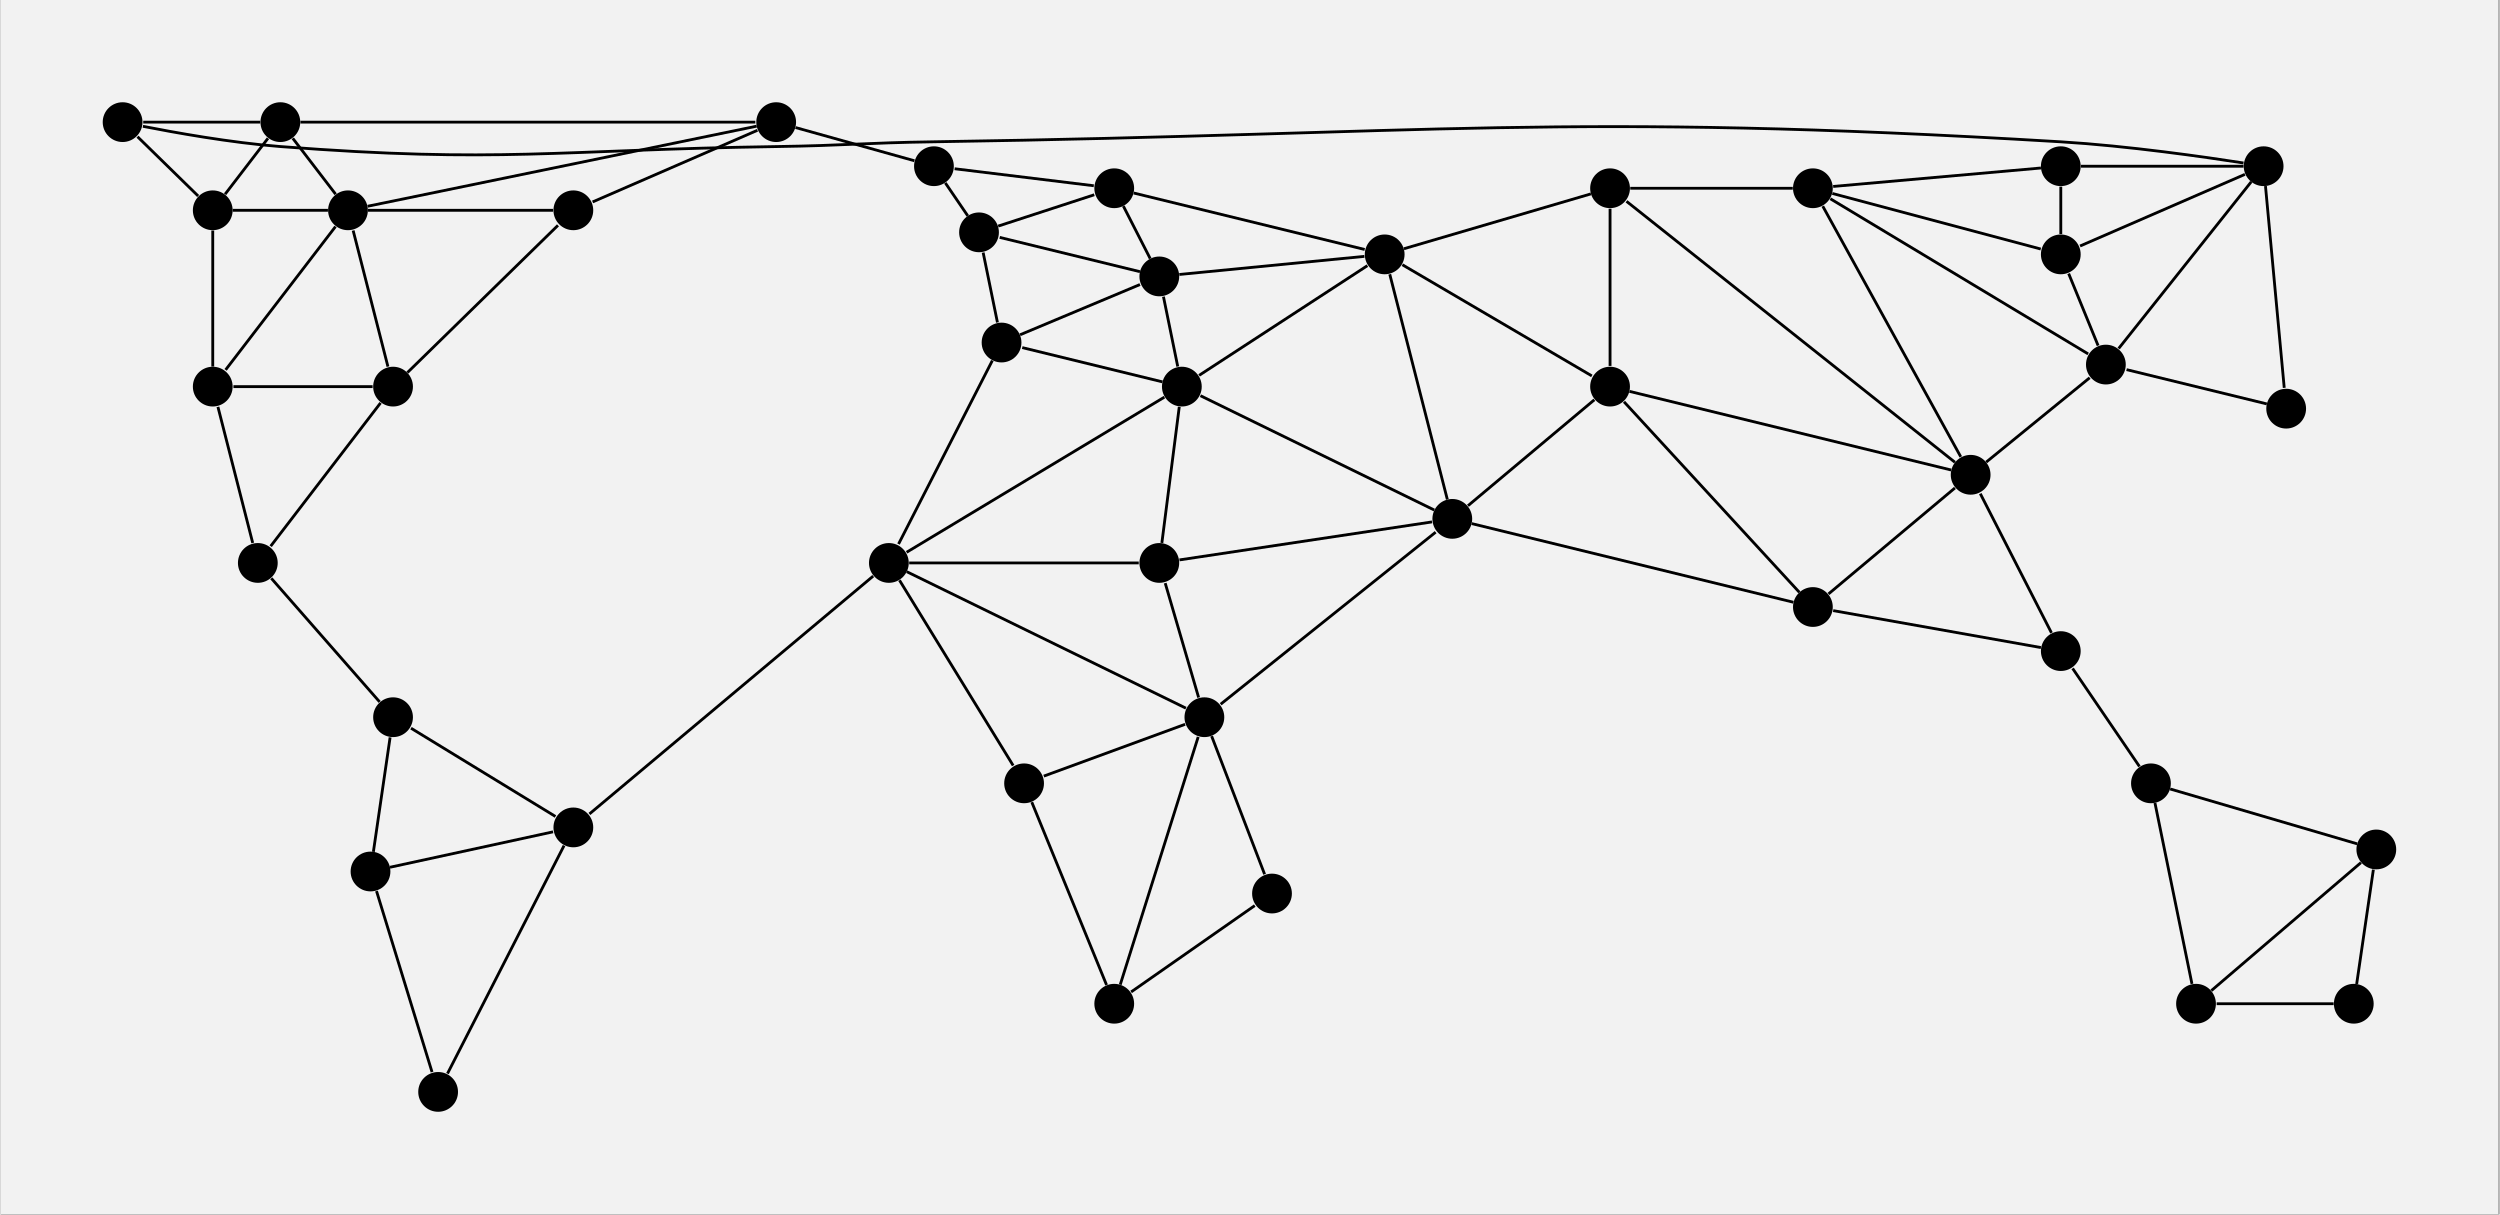 <?xml version="1.0" encoding="UTF-8" standalone="no"?>
<!DOCTYPE svg PUBLIC "-//W3C//DTD SVG 1.1//EN"
 "http://www.w3.org/Graphics/SVG/1.1/DTD/svg11.dtd">
<!-- Generated by graphviz version 2.40.1 (20161225.0304)
 -->
<!-- Pages: 1 -->
<svg width="776pt" height="377pt"
 viewBox="0.00 0.00 776.00 377.14" xmlns="http://www.w3.org/2000/svg" xmlns:xlink="http://www.w3.org/1999/xlink">
<rect x="0.00" y="0.00" width="776.00" height="377.14" fill="#808080" stroke="none"/>
<g id="graph0" class="graph" transform="scale(.882 .882) rotate(0) translate(36 391.412)">
<polygon fill="#f2f2f2" stroke="transparent" points="-36,36 -36,-391.412 843.438,-391.412 843.438,36 -36,36"/>
<!-- 0 -->
<g id="node1" class="node">
<title>0</title>
<g id="a_node1"><a xlink:title="#0: Alaska">
<ellipse fill="#000000" stroke="#000000" stroke-width="0" cx="7" cy="-348.412" rx="7" ry="7"/>
</a>
</g>
</g>
<!-- 1 -->
<g id="node2" class="node">
<title>1</title>
<g id="a_node2"><a xlink:title="#1: Northwest Territory">
<ellipse fill="#000000" stroke="#000000" stroke-width="0" cx="62.541" cy="-348.412" rx="7" ry="7"/>
</a>
</g>
</g>
<!-- 0&#45;&#45;1 -->
<g id="edge1" class="edge">
<title>0&#45;&#45;1</title>
<path fill="none" stroke="#000000" d="M14.261,-348.412C24.964,-348.412 44.851,-348.412 55.453,-348.412"/>
</g>
<!-- 3 -->
<g id="node3" class="node">
<title>3</title>
<g id="a_node3"><a xlink:title="#3: Alberta">
<ellipse fill="#000000" stroke="#000000" stroke-width="0" cx="38.737" cy="-317.374" rx="7" ry="7"/>
</a>
</g>
</g>
<!-- 0&#45;&#45;3 -->
<g id="edge2" class="edge">
<title>0&#45;&#45;3</title>
<path fill="none" stroke="#000000" d="M12.241,-343.287C18.157,-337.502 27.719,-328.15 33.594,-322.404"/>
</g>
<!-- 29 -->
<g id="node4" class="node">
<title>29</title>
<g id="a_node4"><a xlink:title="#29: Kamchatka">
<ellipse fill="#000000" stroke="#000000" stroke-width="0" cx="760.766" cy="-332.893" rx="7" ry="7"/>
</a>
</g>
</g>
<!-- 0&#45;&#45;29 -->
<g id="edge3" class="edge">
<title>0&#45;&#45;29</title>
<path fill="none" stroke="#000000" d="M14.154,-346.944C24.697,-344.864 45.056,-341.16 62.58,-339.812 139.936,-333.863 159.57,-338.636 237.146,-339.812 261.779,-340.185 267.919,-341.119 292.553,-341.493 468.853,-344.166 513.269,-352.04 689.274,-341.493 712.984,-340.072 740.881,-336.023 753.689,-334.03"/>
</g>
<!-- 1&#45;&#45;3 -->
<g id="edge5" class="edge">
<title>1&#45;&#45;3</title>
<path fill="none" stroke="#000000" d="M58.175,-342.719C53.88,-337.119 47.361,-328.619 43.076,-323.031"/>
</g>
<!-- 2 -->
<g id="node5" class="node">
<title>2</title>
<g id="a_node5"><a xlink:title="#2: Greenland">
<ellipse fill="#000000" stroke="#000000" stroke-width="0" cx="237.097" cy="-348.412" rx="7" ry="7"/>
</a>
</g>
</g>
<!-- 1&#45;&#45;2 -->
<g id="edge4" class="edge">
<title>1&#45;&#45;2</title>
<path fill="none" stroke="#000000" d="M69.6,-348.412C97.664,-348.412 201.194,-348.412 229.757,-348.412"/>
</g>
<!-- 4 -->
<g id="node6" class="node">
<title>4</title>
<g id="a_node6"><a xlink:title="#4: Ontario">
<ellipse fill="#000000" stroke="#000000" stroke-width="0" cx="86.344" cy="-317.374" rx="7" ry="7"/>
</a>
</g>
</g>
<!-- 1&#45;&#45;4 -->
<g id="edge6" class="edge">
<title>1&#45;&#45;4</title>
<path fill="none" stroke="#000000" d="M66.906,-342.719C71.201,-337.119 77.72,-328.619 82.006,-323.031"/>
</g>
<!-- 3&#45;&#45;4 -->
<g id="edge10" class="edge">
<title>3&#45;&#45;4</title>
<path fill="none" stroke="#000000" d="M45.762,-317.374C54.763,-317.374 70.276,-317.374 79.29,-317.374"/>
</g>
<!-- 6 -->
<g id="node9" class="node">
<title>6</title>
<g id="a_node9"><a xlink:title="#6: Western United States">
<ellipse fill="#000000" stroke="#000000" stroke-width="0" cx="38.737" cy="-255.299" rx="7" ry="7"/>
</a>
</g>
</g>
<!-- 3&#45;&#45;6 -->
<g id="edge11" class="edge">
<title>3&#45;&#45;6</title>
<path fill="none" stroke="#000000" d="M38.737,-310.254C38.737,-298.28 38.737,-274.255 38.737,-262.337"/>
</g>
<!-- 30 -->
<g id="node34" class="node">
<title>30</title>
<g id="a_node34"><a xlink:title="#30: Irkutsk">
<ellipse fill="#000000" stroke="#000000" stroke-width="0" cx="689.357" cy="-301.856" rx="7" ry="7"/>
</a>
</g>
</g>
<!-- 29&#45;&#45;30 -->
<g id="edge65" class="edge">
<title>29&#45;&#45;30</title>
<path fill="none" stroke="#000000" d="M754.176,-330.029C740.642,-324.146 709.836,-310.757 696.139,-304.804"/>
</g>
<!-- 33 -->
<g id="node35" class="node">
<title>33</title>
<g id="a_node35"><a xlink:title="#33: Mongolia">
<ellipse fill="#000000" stroke="#000000" stroke-width="0" cx="705.226" cy="-263.059" rx="7" ry="7"/>
</a>
</g>
</g>
<!-- 29&#45;&#45;33 -->
<g id="edge66" class="edge">
<title>29&#45;&#45;33</title>
<path fill="none" stroke="#000000" d="M756.408,-327.413C746.077,-314.423 720.183,-281.865 709.718,-268.707"/>
</g>
<!-- 34 -->
<g id="node36" class="node">
<title>34</title>
<g id="a_node36"><a xlink:title="#34: Japan">
<ellipse fill="#000000" stroke="#000000" stroke-width="0" cx="768.701" cy="-247.54" rx="7" ry="7"/>
</a>
</g>
</g>
<!-- 29&#45;&#45;34 -->
<g id="edge67" class="edge">
<title>29&#45;&#45;34</title>
<path fill="none" stroke="#000000" d="M761.416,-325.908C762.896,-309.983 766.51,-271.109 768.02,-254.863"/>
</g>
<!-- 2&#45;&#45;4 -->
<g id="edge7" class="edge">
<title>2&#45;&#45;4</title>
<path fill="none" stroke="#000000" d="M230.228,-346.998C205.114,-341.827 118.433,-323.981 93.254,-318.797"/>
</g>
<!-- 5 -->
<g id="node7" class="node">
<title>5</title>
<g id="a_node7"><a xlink:title="#5: Quebec">
<ellipse fill="#000000" stroke="#000000" stroke-width="0" cx="165.688" cy="-317.374" rx="7" ry="7"/>
</a>
</g>
</g>
<!-- 2&#45;&#45;5 -->
<g id="edge8" class="edge">
<title>2&#45;&#45;5</title>
<path fill="none" stroke="#000000" d="M230.507,-345.548C216.972,-339.665 186.167,-326.275 172.47,-320.322"/>
</g>
<!-- 13 -->
<g id="node8" class="node">
<title>13</title>
<g id="a_node8"><a xlink:title="#13: Iceland">
<ellipse fill="#000000" stroke="#000000" stroke-width="0" cx="292.638" cy="-332.893" rx="7" ry="7"/>
</a>
</g>
</g>
<!-- 2&#45;&#45;13 -->
<g id="edge9" class="edge">
<title>2&#45;&#45;13</title>
<path fill="none" stroke="#000000" d="M243.907,-346.509C254.567,-343.531 275.078,-337.8 285.772,-334.812"/>
</g>
<!-- 4&#45;&#45;5 -->
<g id="edge12" class="edge">
<title>4&#45;&#45;5</title>
<path fill="none" stroke="#000000" d="M93.385,-317.374C108.404,-317.374 143.442,-317.374 158.548,-317.374"/>
</g>
<!-- 4&#45;&#45;6 -->
<g id="edge13" class="edge">
<title>4&#45;&#45;6</title>
<path fill="none" stroke="#000000" d="M81.951,-311.646C72.927,-299.88 52.39,-273.102 43.259,-261.195"/>
</g>
<!-- 7 -->
<g id="node10" class="node">
<title>7</title>
<g id="a_node10"><a xlink:title="#7: Eastern United States">
<ellipse fill="#000000" stroke="#000000" stroke-width="0" cx="102.213" cy="-255.299" rx="7" ry="7"/>
</a>
</g>
</g>
<!-- 4&#45;&#45;7 -->
<g id="edge14" class="edge">
<title>4&#45;&#45;7</title>
<path fill="none" stroke="#000000" d="M88.164,-310.254C91.225,-298.28 97.367,-274.255 100.413,-262.337"/>
</g>
<!-- 5&#45;&#45;7 -->
<g id="edge15" class="edge">
<title>5&#45;&#45;7</title>
<path fill="none" stroke="#000000" d="M160.276,-312.082C148.164,-300.237 119.015,-271.731 107.256,-260.232"/>
</g>
<!-- 14 -->
<g id="node17" class="node">
<title>14</title>
<g id="a_node17"><a xlink:title="#14: Scandanavia">
<ellipse fill="#000000" stroke="#000000" stroke-width="0" cx="356.113" cy="-325.134" rx="7" ry="7"/>
</a>
</g>
</g>
<!-- 13&#45;&#45;14 -->
<g id="edge26" class="edge">
<title>13&#45;&#45;14</title>
<path fill="none" stroke="#000000" d="M299.919,-332.003C312.163,-330.506 336.729,-327.503 348.916,-326.014"/>
</g>
<!-- 15 -->
<g id="node18" class="node">
<title>15</title>
<g id="a_node18"><a xlink:title="#15: Great Britain">
<ellipse fill="#000000" stroke="#000000" stroke-width="0" cx="308.507" cy="-309.615" rx="7" ry="7"/>
</a>
</g>
</g>
<!-- 13&#45;&#45;15 -->
<g id="edge27" class="edge">
<title>13&#45;&#45;15</title>
<path fill="none" stroke="#000000" d="M296.642,-327.019C299.066,-323.463 302.145,-318.947 304.558,-315.407"/>
</g>
<!-- 6&#45;&#45;7 -->
<g id="edge16" class="edge">
<title>6&#45;&#45;7</title>
<path fill="none" stroke="#000000" d="M46.019,-255.299C58.263,-255.299 82.829,-255.299 95.016,-255.299"/>
</g>
<!-- 8 -->
<g id="node11" class="node">
<title>8</title>
<g id="a_node11"><a xlink:title="#8: Central America">
<ellipse fill="#000000" stroke="#000000" stroke-width="0" cx="54.606" cy="-193.225" rx="7" ry="7"/>
</a>
</g>
</g>
<!-- 6&#45;&#45;8 -->
<g id="edge17" class="edge">
<title>6&#45;&#45;8</title>
<path fill="none" stroke="#000000" d="M40.558,-248.179C43.619,-236.205 49.761,-212.18 52.807,-200.262"/>
</g>
<!-- 7&#45;&#45;8 -->
<g id="edge18" class="edge">
<title>7&#45;&#45;8</title>
<path fill="none" stroke="#000000" d="M97.819,-249.571C88.796,-237.805 68.259,-211.027 59.128,-199.12"/>
</g>
<!-- 9 -->
<g id="node12" class="node">
<title>9</title>
<g id="a_node12"><a xlink:title="#9: Venezuela">
<ellipse fill="#000000" stroke="#000000" stroke-width="0" cx="102.213" cy="-138.909" rx="7" ry="7"/>
</a>
</g>
</g>
<!-- 8&#45;&#45;9 -->
<g id="edge19" class="edge">
<title>8&#45;&#45;9</title>
<path fill="none" stroke="#000000" d="M59.345,-187.818C68.47,-177.407 88.383,-154.688 97.493,-144.294"/>
</g>
<!-- 10 -->
<g id="node13" class="node">
<title>10</title>
<g id="a_node13"><a xlink:title="#10: Peru">
<ellipse fill="#000000" stroke="#000000" stroke-width="0" cx="94.278" cy="-84.594" rx="7" ry="7"/>
</a>
</g>
</g>
<!-- 9&#45;&#45;10 -->
<g id="edge20" class="edge">
<title>9&#45;&#45;10</title>
<path fill="none" stroke="#000000" d="M101.175,-131.808C99.646,-121.341 96.805,-101.893 95.291,-91.524"/>
</g>
<!-- 11 -->
<g id="node14" class="node">
<title>11</title>
<g id="a_node14"><a xlink:title="#11: Brazil">
<ellipse fill="#000000" stroke="#000000" stroke-width="0" cx="165.688" cy="-100.112" rx="7" ry="7"/>
</a>
</g>
</g>
<!-- 9&#45;&#45;11 -->
<g id="edge21" class="edge">
<title>9&#45;&#45;11</title>
<path fill="none" stroke="#000000" d="M108.531,-135.047C120.698,-127.611 147.248,-111.383 159.395,-103.959"/>
</g>
<!-- 10&#45;&#45;11 -->
<g id="edge22" class="edge">
<title>10&#45;&#45;11</title>
<path fill="none" stroke="#000000" d="M101.125,-86.082C114.67,-89.025 144.763,-95.565 158.545,-98.56"/>
</g>
<!-- 12 -->
<g id="node15" class="node">
<title>12</title>
<g id="a_node15"><a xlink:title="#12: Argentina">
<ellipse fill="#000000" stroke="#000000" stroke-width="0" cx="118.081" cy="-7" rx="7" ry="7"/>
</a>
</g>
</g>
<!-- 10&#45;&#45;12 -->
<g id="edge23" class="edge">
<title>10&#45;&#45;12</title>
<path fill="none" stroke="#000000" d="M96.391,-77.708C100.896,-63.02 111.408,-28.755 115.939,-13.982"/>
</g>
<!-- 11&#45;&#45;12 -->
<g id="edge24" class="edge">
<title>11&#45;&#45;12</title>
<path fill="none" stroke="#000000" d="M162.416,-93.712C153.719,-76.702 130.1,-30.506 121.376,-13.445"/>
</g>
<!-- 20 -->
<g id="node16" class="node">
<title>20</title>
<g id="a_node16"><a xlink:title="#20: North Africa">
<ellipse fill="#000000" stroke="#000000" stroke-width="0" cx="276.769" cy="-193.225" rx="7" ry="7"/>
</a>
</g>
</g>
<!-- 11&#45;&#45;20 -->
<g id="edge25" class="edge">
<title>11&#45;&#45;20</title>
<path fill="none" stroke="#000000" d="M171.349,-104.858C190.448,-120.868 252.368,-172.77 271.251,-188.599"/>
</g>
<!-- 21 -->
<g id="node26" class="node">
<title>21</title>
<g id="a_node26"><a xlink:title="#21: Egypt">
<ellipse fill="#000000" stroke="#000000" stroke-width="0" cx="371.982" cy="-193.225" rx="7" ry="7"/>
</a>
</g>
</g>
<!-- 20&#45;&#45;21 -->
<g id="edge45" class="edge">
<title>20&#45;&#45;21</title>
<path fill="none" stroke="#000000" d="M283.925,-193.225C301.57,-193.225 347.01,-193.225 364.742,-193.225"/>
</g>
<!-- 22 -->
<g id="node27" class="node">
<title>22</title>
<g id="a_node27"><a xlink:title="#22: East Africa">
<ellipse fill="#000000" stroke="#000000" stroke-width="0" cx="387.85" cy="-138.909" rx="7" ry="7"/>
</a>
</g>
</g>
<!-- 20&#45;&#45;22 -->
<g id="edge46" class="edge">
<title>20&#45;&#45;22</title>
<path fill="none" stroke="#000000" d="M283.06,-190.149C302.519,-180.633 361.613,-151.738 381.352,-142.087"/>
</g>
<!-- 23 -->
<g id="node28" class="node">
<title>23</title>
<g id="a_node28"><a xlink:title="#23: Congo">
<ellipse fill="#000000" stroke="#000000" stroke-width="0" cx="324.375" cy="-115.631" rx="7" ry="7"/>
</a>
</g>
</g>
<!-- 20&#45;&#45;23 -->
<g id="edge47" class="edge">
<title>20&#45;&#45;23</title>
<path fill="none" stroke="#000000" d="M280.505,-187.136C289.36,-172.702 311.555,-136.526 320.525,-121.907"/>
</g>
<!-- 14&#45;&#45;15 -->
<g id="edge28" class="edge">
<title>14&#45;&#45;15</title>
<path fill="none" stroke="#000000" d="M349.088,-322.844C339.984,-319.876 324.217,-314.736 315.252,-311.814"/>
</g>
<!-- 16 -->
<g id="node19" class="node">
<title>16</title>
<g id="a_node19"><a xlink:title="#16: Northern Europe">
<ellipse fill="#000000" stroke="#000000" stroke-width="0" cx="371.982" cy="-294.096" rx="7" ry="7"/>
</a>
</g>
</g>
<!-- 14&#45;&#45;16 -->
<g id="edge29" class="edge">
<title>14&#45;&#45;16</title>
<path fill="none" stroke="#000000" d="M359.324,-318.853C362.077,-313.468 366.023,-305.75 368.775,-300.368"/>
</g>
<!-- 17 -->
<g id="node20" class="node">
<title>17</title>
<g id="a_node20"><a xlink:title="#17: Ukraine">
<ellipse fill="#000000" stroke="#000000" stroke-width="0" cx="451.325" cy="-301.856" rx="7" ry="7"/>
</a>
</g>
</g>
<!-- 14&#45;&#45;17 -->
<g id="edge30" class="edge">
<title>14&#45;&#45;17</title>
<path fill="none" stroke="#000000" d="M362.96,-323.46C380.442,-319.185 426.59,-307.903 444.283,-303.577"/>
</g>
<!-- 15&#45;&#45;16 -->
<g id="edge31" class="edge">
<title>15&#45;&#45;16</title>
<path fill="none" stroke="#000000" d="M315.788,-307.835C328.162,-304.81 353.122,-298.707 365.17,-295.762"/>
</g>
<!-- 18 -->
<g id="node21" class="node">
<title>18</title>
<g id="a_node21"><a xlink:title="#18: Western Europe">
<ellipse fill="#000000" stroke="#000000" stroke-width="0" cx="316.441" cy="-270.818" rx="7" ry="7"/>
</a>
</g>
</g>
<!-- 15&#45;&#45;18 -->
<g id="edge32" class="edge">
<title>15&#45;&#45;18</title>
<path fill="none" stroke="#000000" d="M309.962,-302.499C311.394,-295.499 313.567,-284.874 314.995,-277.889"/>
</g>
<!-- 16&#45;&#45;17 -->
<g id="edge33" class="edge">
<title>16&#45;&#45;17</title>
<path fill="none" stroke="#000000" d="M379.023,-294.785C394.042,-296.254 429.08,-299.68 444.186,-301.158"/>
</g>
<!-- 16&#45;&#45;18 -->
<g id="edge34" class="edge">
<title>16&#45;&#45;18</title>
<path fill="none" stroke="#000000" d="M365.171,-291.242C354.396,-286.726 333.554,-277.991 322.962,-273.551"/>
</g>
<!-- 19 -->
<g id="node22" class="node">
<title>19</title>
<g id="a_node22"><a xlink:title="#19: Southern Europe">
<ellipse fill="#000000" stroke="#000000" stroke-width="0" cx="379.916" cy="-255.299" rx="7" ry="7"/>
</a>
</g>
</g>
<!-- 16&#45;&#45;19 -->
<g id="edge35" class="edge">
<title>16&#45;&#45;19</title>
<path fill="none" stroke="#000000" d="M373.437,-286.98C374.868,-279.98 377.041,-269.355 378.47,-262.37"/>
</g>
<!-- 17&#45;&#45;19 -->
<g id="edge36" class="edge">
<title>17&#45;&#45;19</title>
<path fill="none" stroke="#000000" d="M445.237,-297.886C431.746,-289.091 399.466,-268.045 385.989,-259.259"/>
</g>
<!-- 26 -->
<g id="node23" class="node">
<title>26</title>
<g id="a_node23"><a xlink:title="#26: Ural">
<ellipse fill="#000000" stroke="#000000" stroke-width="0" cx="530.669" cy="-325.134" rx="7" ry="7"/>
</a>
</g>
</g>
<!-- 17&#45;&#45;26 -->
<g id="edge37" class="edge">
<title>17&#45;&#45;26</title>
<path fill="none" stroke="#000000" d="M458.09,-303.84C473.081,-308.238 508.947,-318.761 523.922,-323.154"/>
</g>
<!-- 31 -->
<g id="node24" class="node">
<title>31</title>
<g id="a_node24"><a xlink:title="#31: Kazakhstan">
<ellipse fill="#000000" stroke="#000000" stroke-width="0" cx="530.669" cy="-255.299" rx="7" ry="7"/>
</a>
</g>
</g>
<!-- 17&#45;&#45;31 -->
<g id="edge38" class="edge">
<title>17&#45;&#45;31</title>
<path fill="none" stroke="#000000" d="M457.551,-298.202C472.31,-289.542 509.303,-267.837 524.252,-259.065"/>
</g>
<!-- 35 -->
<g id="node25" class="node">
<title>35</title>
<g id="a_node25"><a xlink:title="#35: Middle East">
<ellipse fill="#000000" stroke="#000000" stroke-width="0" cx="475.129" cy="-208.743" rx="7" ry="7"/>
</a>
</g>
</g>
<!-- 17&#45;&#45;35 -->
<g id="edge39" class="edge">
<title>17&#45;&#45;35</title>
<path fill="none" stroke="#000000" d="M453.115,-294.857C457.548,-277.517 468.997,-232.728 473.384,-215.57"/>
</g>
<!-- 18&#45;&#45;20 -->
<g id="edge41" class="edge">
<title>18&#45;&#45;20</title>
<path fill="none" stroke="#000000" d="M313.194,-264.468C305.792,-249.991 287.724,-214.651 280.173,-199.882"/>
</g>
<!-- 18&#45;&#45;19 -->
<g id="edge40" class="edge">
<title>18&#45;&#45;19</title>
<path fill="none" stroke="#000000" d="M323.722,-269.038C336.097,-266.013 361.057,-259.91 373.104,-256.965"/>
</g>
<!-- 19&#45;&#45;20 -->
<g id="edge42" class="edge">
<title>19&#45;&#45;20</title>
<path fill="none" stroke="#000000" d="M373.773,-251.602C355.47,-240.588 301.44,-208.072 283.011,-196.981"/>
</g>
<!-- 19&#45;&#45;35 -->
<g id="edge44" class="edge">
<title>19&#45;&#45;35</title>
<path fill="none" stroke="#000000" d="M386.46,-252.1C403.938,-243.553 451.55,-220.273 468.789,-211.843"/>
</g>
<!-- 19&#45;&#45;21 -->
<g id="edge43" class="edge">
<title>19&#45;&#45;21</title>
<path fill="none" stroke="#000000" d="M379.006,-248.179C377.475,-236.205 374.405,-212.18 372.881,-200.262"/>
</g>
<!-- 26&#45;&#45;31 -->
<g id="edge57" class="edge">
<title>26&#45;&#45;31</title>
<path fill="none" stroke="#000000" d="M530.669,-317.923C530.669,-304.541 530.669,-276.007 530.669,-262.575"/>
</g>
<!-- 27 -->
<g id="node31" class="node">
<title>27</title>
<g id="a_node31"><a xlink:title="#27: Siberia">
<ellipse fill="#000000" stroke="#000000" stroke-width="0" cx="602.079" cy="-325.134" rx="7" ry="7"/>
</a>
</g>
</g>
<!-- 26&#45;&#45;27 -->
<g id="edge56" class="edge">
<title>26&#45;&#45;27</title>
<path fill="none" stroke="#000000" d="M537.777,-325.134C551.465,-325.134 581.334,-325.134 594.999,-325.134"/>
</g>
<!-- 32 -->
<g id="node32" class="node">
<title>32</title>
<g id="a_node32"><a xlink:title="#32: China">
<ellipse fill="#000000" stroke="#000000" stroke-width="0" cx="657.62" cy="-224.262" rx="7" ry="7"/>
</a>
</g>
</g>
<!-- 26&#45;&#45;32 -->
<g id="edge58" class="edge">
<title>26&#45;&#45;32</title>
<path fill="none" stroke="#000000" d="M536.454,-320.537C557.7,-303.656 631.268,-245.201 652.089,-228.656"/>
</g>
<!-- 31&#45;&#45;35 -->
<g id="edge70" class="edge">
<title>31&#45;&#45;35</title>
<path fill="none" stroke="#000000" d="M525.141,-250.665C514.495,-241.742 491.263,-222.268 480.635,-213.359"/>
</g>
<!-- 31&#45;&#45;32 -->
<g id="edge69" class="edge">
<title>31&#45;&#45;32</title>
<path fill="none" stroke="#000000" d="M537.495,-253.631C559.537,-248.242 628.67,-231.34 650.76,-225.939"/>
</g>
<!-- 36 -->
<g id="node37" class="node">
<title>36</title>
<g id="a_node37"><a xlink:title="#36: India">
<ellipse fill="#000000" stroke="#000000" stroke-width="0" cx="602.079" cy="-177.706" rx="7" ry="7"/>
</a>
</g>
</g>
<!-- 31&#45;&#45;36 -->
<g id="edge71" class="edge">
<title>31&#45;&#45;36</title>
<path fill="none" stroke="#000000" d="M535.578,-249.966C548.686,-235.723 584.394,-196.922 597.324,-182.872"/>
</g>
<!-- 35&#45;&#45;36 -->
<g id="edge76" class="edge">
<title>35&#45;&#45;36</title>
<path fill="none" stroke="#000000" d="M481.954,-207.075C503.997,-201.685 573.129,-184.784 595.22,-179.383"/>
</g>
<!-- 21&#45;&#45;35 -->
<g id="edge49" class="edge">
<title>21&#45;&#45;35</title>
<path fill="none" stroke="#000000" d="M379.071,-194.291C397.915,-197.126 449.089,-204.826 467.989,-207.669"/>
</g>
<!-- 21&#45;&#45;22 -->
<g id="edge48" class="edge">
<title>21&#45;&#45;22</title>
<path fill="none" stroke="#000000" d="M374.056,-186.124C377.114,-175.657 382.796,-156.209 385.825,-145.84"/>
</g>
<!-- 22&#45;&#45;35 -->
<g id="edge53" class="edge">
<title>22&#45;&#45;35</title>
<path fill="none" stroke="#000000" d="M393.577,-143.491C409.353,-156.114 453.33,-191.302 469.267,-204.053"/>
</g>
<!-- 22&#45;&#45;23 -->
<g id="edge50" class="edge">
<title>22&#45;&#45;23</title>
<path fill="none" stroke="#000000" d="M381.058,-136.418C368.904,-131.961 343.568,-122.67 331.312,-118.175"/>
</g>
<!-- 24 -->
<g id="node29" class="node">
<title>24</title>
<g id="a_node29"><a xlink:title="#24: South Africa">
<ellipse fill="#000000" stroke="#000000" stroke-width="0" cx="356.113" cy="-38.037" rx="7" ry="7"/>
</a>
</g>
</g>
<!-- 22&#45;&#45;24 -->
<g id="edge51" class="edge">
<title>22&#45;&#45;24</title>
<path fill="none" stroke="#000000" d="M385.669,-131.976C379.843,-113.459 363.973,-63.018 358.226,-44.754"/>
</g>
<!-- 25 -->
<g id="node30" class="node">
<title>25</title>
<g id="a_node30"><a xlink:title="#25: Madagascar">
<ellipse fill="#000000" stroke="#000000" stroke-width="0" cx="411.654" cy="-76.834" rx="7" ry="7"/>
</a>
</g>
</g>
<!-- 22&#45;&#45;25 -->
<g id="edge52" class="edge">
<title>22&#45;&#45;25</title>
<path fill="none" stroke="#000000" d="M390.398,-132.266C394.955,-120.381 404.456,-95.604 409.052,-83.618"/>
</g>
<!-- 23&#45;&#45;24 -->
<g id="edge54" class="edge">
<title>23&#45;&#45;24</title>
<path fill="none" stroke="#000000" d="M327.081,-109.016C333.077,-94.356 347.424,-59.28 353.414,-44.636"/>
</g>
<!-- 24&#45;&#45;25 -->
<g id="edge55" class="edge">
<title>24&#45;&#45;25</title>
<path fill="none" stroke="#000000" d="M362.057,-42.189C372.691,-49.618 394.86,-65.103 405.584,-72.594"/>
</g>
<!-- 27&#45;&#45;32 -->
<g id="edge61" class="edge">
<title>27&#45;&#45;32</title>
<path fill="none" stroke="#000000" d="M605.553,-318.824C615.527,-300.709 644.174,-248.682 654.146,-230.57"/>
</g>
<!-- 28 -->
<g id="node33" class="node">
<title>28</title>
<g id="a_node33"><a xlink:title="#28: Yakutsk">
<ellipse fill="#000000" stroke="#000000" stroke-width="0" cx="689.357" cy="-332.893" rx="7" ry="7"/>
</a>
</g>
</g>
<!-- 27&#45;&#45;28 -->
<g id="edge59" class="edge">
<title>27&#45;&#45;28</title>
<path fill="none" stroke="#000000" d="M609.221,-325.769C625.669,-327.231 666.054,-330.821 682.36,-332.271"/>
</g>
<!-- 27&#45;&#45;30 -->
<g id="edge60" class="edge">
<title>27&#45;&#45;30</title>
<path fill="none" stroke="#000000" d="M608.927,-323.307C625.162,-318.977 665.854,-308.124 682.298,-303.738"/>
</g>
<!-- 27&#45;&#45;33 -->
<g id="edge62" class="edge">
<title>27&#45;&#45;33</title>
<path fill="none" stroke="#000000" d="M608.222,-321.437C626.524,-310.422 680.555,-277.906 698.984,-266.815"/>
</g>
<!-- 32&#45;&#45;33 -->
<g id="edge72" class="edge">
<title>32&#45;&#45;33</title>
<path fill="none" stroke="#000000" d="M663.081,-228.713C672.166,-236.117 690.297,-250.893 699.534,-258.42"/>
</g>
<!-- 32&#45;&#45;36 -->
<g id="edge73" class="edge">
<title>32&#45;&#45;36</title>
<path fill="none" stroke="#000000" d="M652.091,-219.628C641.445,-210.704 618.213,-191.231 607.585,-182.321"/>
</g>
<!-- 37 -->
<g id="node38" class="node">
<title>37</title>
<g id="a_node38"><a xlink:title="#37: Siam">
<ellipse fill="#000000" stroke="#000000" stroke-width="0" cx="689.357" cy="-162.187" rx="7" ry="7"/>
</a>
</g>
</g>
<!-- 32&#45;&#45;37 -->
<g id="edge74" class="edge">
<title>32&#45;&#45;37</title>
<path fill="none" stroke="#000000" d="M661.016,-217.619C667.157,-205.609 680.028,-180.434 686.08,-168.596"/>
</g>
<!-- 28&#45;&#45;29 -->
<g id="edge63" class="edge">
<title>28&#45;&#45;29</title>
<path fill="none" stroke="#000000" d="M696.465,-332.893C710.153,-332.893 740.022,-332.893 753.687,-332.893"/>
</g>
<!-- 28&#45;&#45;30 -->
<g id="edge64" class="edge">
<title>28&#45;&#45;30</title>
<path fill="none" stroke="#000000" d="M689.357,-325.695C689.357,-320.68 689.357,-314.021 689.357,-309.015"/>
</g>
<!-- 30&#45;&#45;33 -->
<g id="edge68" class="edge">
<title>30&#45;&#45;33</title>
<path fill="none" stroke="#000000" d="M692.121,-295.098C695.034,-287.977 699.593,-276.831 702.493,-269.739"/>
</g>
<!-- 33&#45;&#45;34 -->
<g id="edge75" class="edge">
<title>33&#45;&#45;34</title>
<path fill="none" stroke="#000000" d="M712.507,-261.279C724.882,-258.253 749.842,-252.151 761.889,-249.206"/>
</g>
<!-- 36&#45;&#45;37 -->
<g id="edge77" class="edge">
<title>36&#45;&#45;37</title>
<path fill="none" stroke="#000000" d="M609.221,-176.436C625.669,-173.511 666.054,-166.331 682.36,-163.431"/>
</g>
<!-- 38 -->
<g id="node39" class="node">
<title>38</title>
<g id="a_node39"><a xlink:title="#38: Indonesia">
<ellipse fill="#000000" stroke="#000000" stroke-width="0" cx="721.095" cy="-115.631" rx="7" ry="7"/>
</a>
</g>
</g>
<!-- 37&#45;&#45;38 -->
<g id="edge78" class="edge">
<title>37&#45;&#45;38</title>
<path fill="none" stroke="#000000" d="M693.506,-156.101C699.622,-147.129 710.986,-130.459 717.045,-121.572"/>
</g>
<!-- 39 -->
<g id="node40" class="node">
<title>39</title>
<g id="a_node40"><a xlink:title="#39: Papua New Guinea">
<ellipse fill="#000000" stroke="#000000" stroke-width="0" cx="800.438" cy="-92.353" rx="7" ry="7"/>
</a>
</g>
</g>
<!-- 38&#45;&#45;39 -->
<g id="edge79" class="edge">
<title>38&#45;&#45;39</title>
<path fill="none" stroke="#000000" d="M727.859,-113.646C742.85,-109.249 778.716,-98.726 793.691,-94.333"/>
</g>
<!-- 40 -->
<g id="node41" class="node">
<title>40</title>
<g id="a_node41"><a xlink:title="#40: Western Australia">
<ellipse fill="#000000" stroke="#000000" stroke-width="0" cx="736.963" cy="-38.037" rx="7" ry="7"/>
</a>
</g>
</g>
<!-- 38&#45;&#45;40 -->
<g id="edge80" class="edge">
<title>38&#45;&#45;40</title>
<path fill="none" stroke="#000000" d="M722.503,-108.745C725.507,-94.058 732.514,-59.792 735.535,-45.02"/>
</g>
<!-- 39&#45;&#45;40 -->
<g id="edge81" class="edge">
<title>39&#45;&#45;40</title>
<path fill="none" stroke="#000000" d="M795.027,-87.722C783.034,-77.46 754.341,-52.907 742.361,-42.657"/>
</g>
<!-- 41 -->
<g id="node42" class="node">
<title>41</title>
<g id="a_node42"><a xlink:title="#41: Eastern Australia">
<ellipse fill="#000000" stroke="#000000" stroke-width="0" cx="792.504" cy="-38.037" rx="7" ry="7"/>
</a>
</g>
</g>
<!-- 39&#45;&#45;41 -->
<g id="edge82" class="edge">
<title>39&#45;&#45;41</title>
<path fill="none" stroke="#000000" d="M799.401,-85.252C797.872,-74.785 795.031,-55.337 793.516,-44.968"/>
</g>
<!-- 40&#45;&#45;41 -->
<g id="edge83" class="edge">
<title>40&#45;&#45;41</title>
<path fill="none" stroke="#000000" d="M744.224,-38.037C754.927,-38.037 774.814,-38.037 785.417,-38.037"/>
</g>
</g>
</svg>
